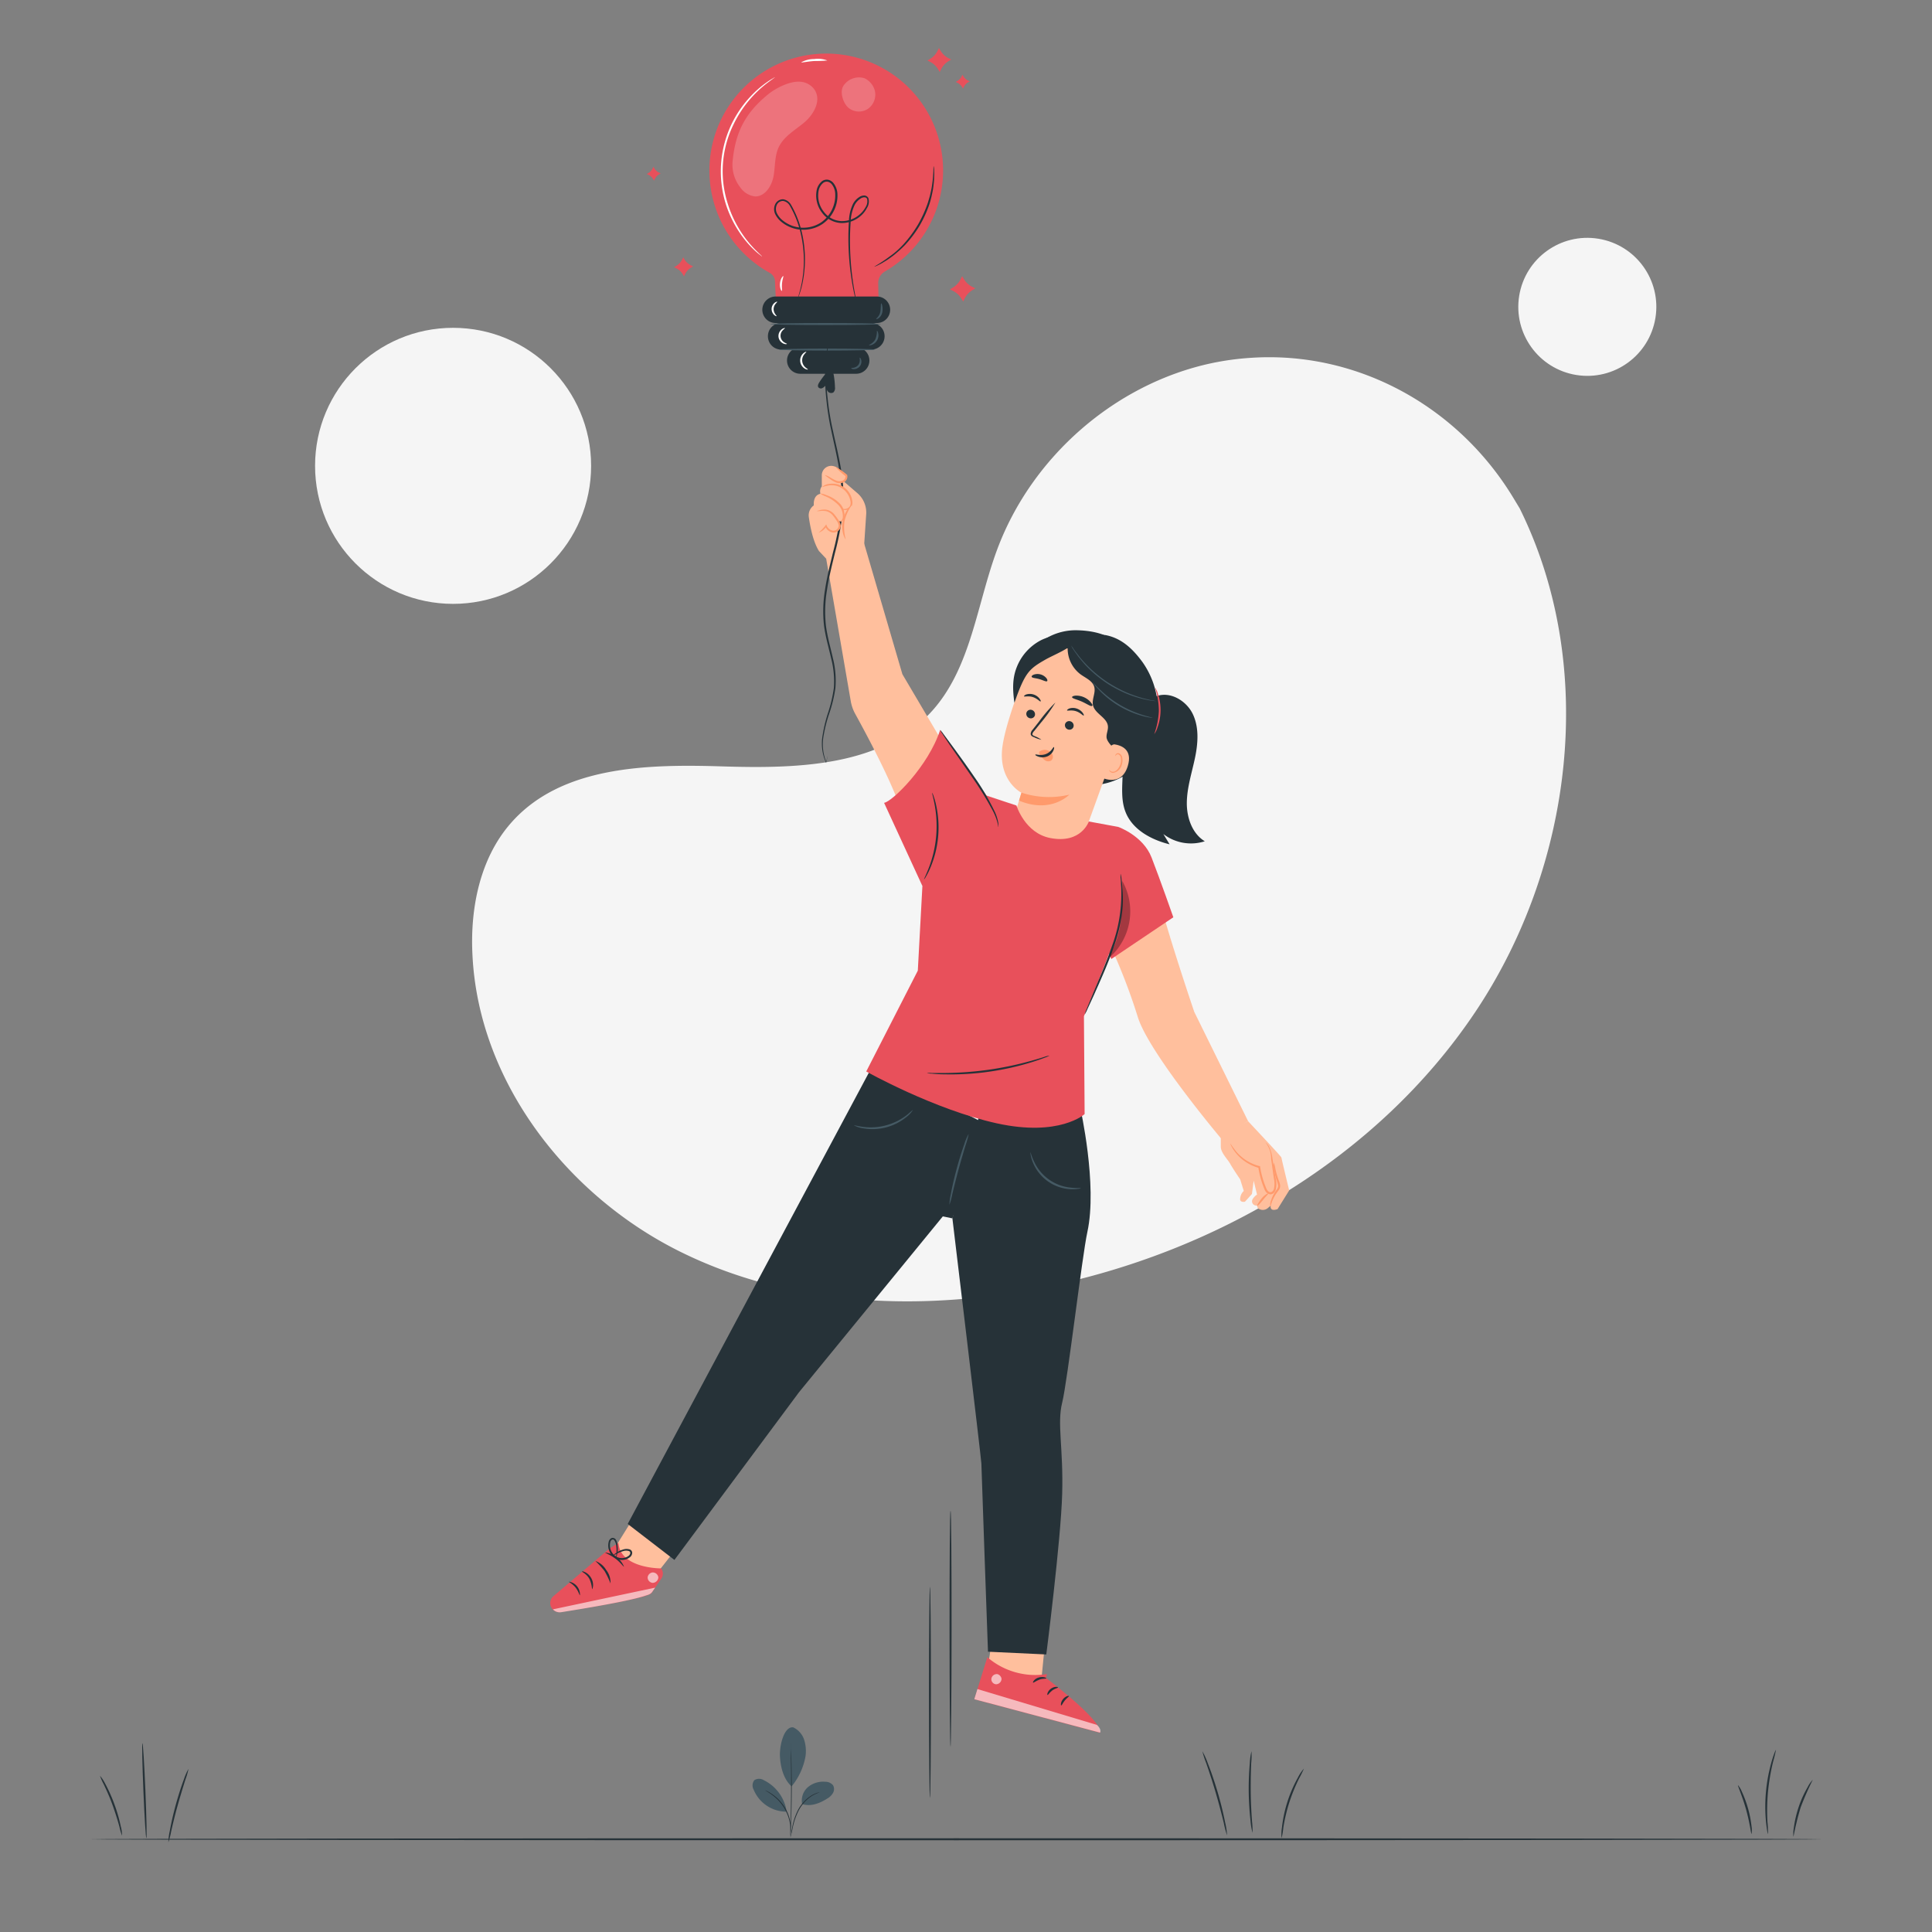 <svg xmlns="http://www.w3.org/2000/svg" viewBox="0 0 500 500"><rect x="0" y="0" width="500" height="500" fill="#808080" stroke="none"/><g id="freepik--background-simple--inject-84"><path d="M393.28,131.54l-1.7-2.81c-14.34-23.62-40.27-37.87-67.6-36.14A71.11,71.11,0,0,0,313.52,94c-24.85,5.32-46.47,24.11-55.44,48.18-5.27,14.15-6.74,30.45-16.74,41.68-13,14.62-35.12,15.08-54.55,14.48s-41.55-.09-54.5,14.59c-8.12,9.19-10.7,22.26-10,34.58,1.73,32.59,24.44,61.74,53.33,76.22s62.9,15.79,94.51,9.42c44.29-8.93,86.4-33.45,111.72-71.32S413.53,172.41,393.28,131.54Z" style="fill:#f5f5f5"></path><circle cx="117.26" cy="120.56" r="35.72" style="fill:#f5f5f5"></circle><circle cx="410.76" cy="79.4" r="17.86" transform="translate(266.95 472.27) rotate(-80.83)" style="fill:#f5f5f5"></circle></g><g id="freepik--Floor--inject-84"><path d="M471.72,476c0,.15-100.42.26-224.26.26S23.18,476.14,23.18,476s100.39-.26,224.28-.26S471.72,475.85,471.72,476Z" style="fill:#263238"></path></g><g id="freepik--Plants--inject-84"><path d="M205.31,447.05a5.42,5.42,0,0,1,2.79,3.16,9.57,9.57,0,0,1,.37,4.29,16.89,16.89,0,0,1-3.6,7.81c-2.34-2.05-2.88-5.61-3-7.44-.25-2.88,1-8.25,3.48-7.82" style="fill:#455a64"></path><path d="M207.59,466.89a4.61,4.61,0,0,1,1.49-4.37,6.13,6.13,0,0,1,4.5-1.4,2.57,2.57,0,0,1,2,.89,2,2,0,0,1,0,2,3.89,3.89,0,0,1-1.48,1.45c-2,1.27-4.22,2.13-6.52,1.44" style="fill:#455a64"></path><path d="M204.59,475.42a4.43,4.43,0,0,1,.08-.57c.08-.4.17-.92.29-1.54a16.31,16.31,0,0,1,1.59-4.94,9.89,9.89,0,0,1,3.54-3.76,7.56,7.56,0,0,1,1.44-.64,3.35,3.35,0,0,1,.42-.1c.1,0,.15,0,.15,0a10,10,0,0,0-1.93.88,10.2,10.2,0,0,0-3.44,3.74,17.39,17.39,0,0,0-1.63,4.86c-.14.65-.26,1.18-.35,1.54A3.54,3.54,0,0,1,204.59,475.42Z" style="fill:#263238"></path><path d="M204.68,451.22a.87.87,0,0,1,0,.25c0,.19,0,.43,0,.72,0,.62.07,1.52.11,2.64.07,2.23.13,5.31.11,8.71s-.1,6.48-.19,8.71c0,1.11-.09,2-.13,2.63l-.05.72a.87.87,0,0,1,0,.25s0-.09,0-.25,0-.43,0-.72c0-.65,0-1.54.07-2.64.05-2.23.11-5.3.13-8.7s0-6.48-.06-8.71c0-1.09,0-2,0-2.64v-.71A1,1,0,0,1,204.68,451.22Z" style="fill:#263238"></path><path d="M203.54,468.59a10.74,10.74,0,0,0-5.87-7.88,2.29,2.29,0,0,0-2.45,0,2.23,2.23,0,0,0-.18,2.44,9.19,9.19,0,0,0,8.45,5.71" style="fill:#455a64"></path><path d="M198.05,463.35a2.75,2.75,0,0,1,.5.21c.16.08.35.17.56.3a11.33,11.33,0,0,1,1.53,1.07,8.88,8.88,0,0,1,.87.79,11.82,11.82,0,0,1,1.66,2.12,11.68,11.68,0,0,1,1.08,2.47,8.59,8.59,0,0,1,.28,1.14,8.12,8.12,0,0,1,.14,1c0,.31,0,.6,0,.85a5.93,5.93,0,0,1,0,.63,4,4,0,0,1-.06.54s0-.77-.1-2a8.38,8.38,0,0,0-.17-1,10.78,10.78,0,0,0-.28-1.12A12.69,12.69,0,0,0,203,468a12.34,12.34,0,0,0-1.61-2.1,8.76,8.76,0,0,0-.85-.79,8,8,0,0,0-.79-.63C198.74,463.71,198,463.39,198.05,463.35Z" style="fill:#263238"></path><path d="M311.17,453.23a17.88,17.88,0,0,1,1.37,3c.76,1.92,1.71,4.6,2.6,7.62s1.53,5.8,1.93,7.83a18.3,18.3,0,0,1,.49,3.3,25.62,25.62,0,0,1-.85-3.22c-.49-2-1.19-4.75-2.07-7.76s-1.78-5.7-2.45-7.64A25.62,25.62,0,0,1,311.17,453.23Z" style="fill:#263238"></path><path d="M323.88,453.22a19.89,19.89,0,0,1-.07,3.1c-.08,1.91-.15,4.54-.12,7.46s.19,5.54.32,7.45a23.46,23.46,0,0,1,.15,3.1,15.64,15.64,0,0,1-.52-3.07c-.22-1.9-.43-4.55-.47-7.48a74.8,74.8,0,0,1,.28-7.49A16,16,0,0,1,323.88,453.22Z" style="fill:#263238"></path><path d="M337.45,457.71a24.12,24.12,0,0,1-1.23,2.51,45.76,45.76,0,0,0-2.54,6.22,45,45,0,0,0-1.55,6.53,23.45,23.45,0,0,1-.45,2.76,11.27,11.27,0,0,1,.09-2.81,34.3,34.3,0,0,1,4.12-12.87A10.84,10.84,0,0,1,337.45,457.71Z" style="fill:#263238"></path><path d="M449.79,462a6,6,0,0,1,1,1.69,29.1,29.1,0,0,1,2.51,9,6,6,0,0,1,0,1.94c-.15,0-.45-2.93-1.44-6.42S449.65,462.08,449.79,462Z" style="fill:#263238"></path><path d="M459.62,452.85a31.87,31.87,0,0,1-.76,3.15,55.69,55.69,0,0,0-1.3,7.66,54.08,54.08,0,0,0-.15,7.78,28.06,28.06,0,0,1,.15,3.23,3.12,3.12,0,0,1-.21-.85c-.1-.55-.21-1.36-.31-2.36a41.6,41.6,0,0,1,0-7.84,42.74,42.74,0,0,1,1.45-7.71c.29-1,.54-1.74.75-2.26A3,3,0,0,1,459.62,452.85Z" style="fill:#263238"></path><path d="M469.15,460.6a73.88,73.88,0,0,0-3.15,7.17,78,78,0,0,0-1.86,7.6,8.43,8.43,0,0,1,.1-2.32,29,29,0,0,1,1.27-5.45,28,28,0,0,1,2.31-5.1A7.86,7.86,0,0,1,469.15,460.6Z" style="fill:#263238"></path><path d="M25.88,459.57a9.55,9.55,0,0,1,1.32,2A40.82,40.82,0,0,1,29.63,467a40.55,40.55,0,0,1,1.62,5.64,8.83,8.83,0,0,1,.33,2.42,15.7,15.7,0,0,1-.68-2.33c-.39-1.44-1-3.42-1.76-5.55s-1.63-4-2.27-5.36A13.74,13.74,0,0,1,25.88,459.57Z" style="fill:#263238"></path><path d="M36.86,451.12c.14,0,.49,5.5.77,12.29s.4,12.31.25,12.32-.49-5.5-.77-12.3S36.71,451.12,36.86,451.12Z" style="fill:#263238"></path><path d="M48.78,457.79a17.72,17.72,0,0,1-.8,2.78c-.54,1.7-1.26,4.05-2,6.67s-1.29,5-1.69,6.76a19.38,19.38,0,0,1-.72,2.8,13.93,13.93,0,0,1,.36-2.88c.31-1.76.83-4.18,1.55-6.81s1.51-5,2.13-6.66A14.17,14.17,0,0,1,48.78,457.79Z" style="fill:#263238"></path></g><g id="freepik--Lines--inject-84"><path d="M240.67,465.33c-.14,0-.26-12.24-.26-27.35s.12-27.35.26-27.35.26,12.24.26,27.35S240.81,465.33,240.67,465.33Z" style="fill:#263238"></path><path d="M246,452.13c-.14,0-.26-13.68-.26-30.56S245.81,391,246,391s.27,13.68.27,30.56S246.1,452.13,246,452.13Z" style="fill:#263238"></path></g><g id="freepik--Sparkles--inject-84"><path d="M249,71.47l.46.76a5.21,5.21,0,0,0,2.16,2l.8.39-.76.46a5.3,5.3,0,0,0-2,2.17l-.39.8-.46-.77a5.27,5.27,0,0,0-2.17-2l-.8-.39.77-.47a5.19,5.19,0,0,0,2-2.16Z" style="fill:#E8505B"></path><path d="M243,12.43l.43.72a5,5,0,0,0,2,1.88l.75.38-.72.43a5,5,0,0,0-1.88,2.05l-.38.75-.43-.72a5,5,0,0,0-2-1.88l-.75-.38.72-.43a5,5,0,0,0,1.88-2.05Z" style="fill:#E8505B"></path><path d="M176.82,66.59l.34.57a3.94,3.94,0,0,0,1.62,1.49l.6.3-.57.34a3.93,3.93,0,0,0-1.5,1.63l-.29.59-.35-.57a3.88,3.88,0,0,0-1.62-1.49l-.6-.3.58-.34a3.94,3.94,0,0,0,1.49-1.62Z" style="fill:#E8505B"></path><path d="M249.08,19.34l.25.42a2.86,2.86,0,0,0,1.18,1.08l.43.22-.41.25a2.82,2.82,0,0,0-1.09,1.18l-.22.43-.25-.41a2.82,2.82,0,0,0-1.18-1.09l-.43-.22.41-.25a2.82,2.82,0,0,0,1.09-1.18Z" style="fill:#E8505B"></path><path d="M169.11,43.16l.25.42a2.89,2.89,0,0,0,1.18,1.09l.44.21-.42.25a2.8,2.8,0,0,0-1.08,1.18l-.22.44-.25-.42a2.89,2.89,0,0,0-1.18-1.09l-.44-.21.42-.25a2.89,2.89,0,0,0,1.09-1.18Z" style="fill:#E8505B"></path></g><g id="freepik--character-2--inject-84"><path d="M213.83,144.67l6.35,36.8a10.47,10.47,0,0,0,1.16,3.3c2.76,5,11.29,20.82,12.64,27.74l2.83,7.67,5.17,9.7s16.76-7.95,13.94-19.66l-3.77-4.2-18.61-31.53-9.9-33.84Z" style="fill:#ffbf9d"></path><path d="M218.33,124.56s.81-.47.75-1.2c0-.46-1.47-1.57-2.53-2.34a2.46,2.46,0,0,0-2.32-.29h0a2.46,2.46,0,0,0-1.55,2.28v2.88a2.05,2.05,0,0,0-.33,1.91s-1.91.11-1.74,3a3.14,3.14,0,0,0-1.29,3c.28,2,1,6.23,2.63,8.81l2.59,2.75,9.09-4.15.54-8.12a6.63,6.63,0,0,0-2.24-5.43Z" style="fill:#ffbf9d"></path><path d="M183.6,44.76A30.24,30.24,0,1,1,229,70.27a3.44,3.44,0,0,0-1.72,3.06c.06,2.89.11,5.52.11,5.52l-26.49.55s-.19-3.23-.33-6.58a2.63,2.63,0,0,0-1.32-2.18A30.2,30.2,0,0,1,183.6,44.76Z" style="fill:#E8505B"></path><g style="opacity:0.2"><path d="M195.46,50.84a5.38,5.38,0,0,1-3.85-2.31,9.52,9.52,0,0,1-2-6.93c.73-7.3,3.17-12.26,9.09-17.12,2-1.65,5.66-3.54,8.37-3.33a4.87,4.87,0,0,1,3.51,1.77c2.21,2.79.16,6.55-2.38,8.73-2.36,2-5.32,3.61-6.66,6.42-1.1,2.32-.88,5-1.35,7.54S198,50.85,195.46,50.84Z" style="fill:#fff"></path></g><g style="opacity:0.2"><path d="M218.19,22.35a4.81,4.81,0,0,1,5.51-2.11,4.93,4.93,0,0,1,2.73,3.32,4.5,4.5,0,0,1-1.9,4.67,4.27,4.27,0,0,1-5-.37C218.2,26.66,217.33,23.92,218.19,22.35Z" style="fill:#fff"></path></g><path d="M226.94,83.6H200.72a3.44,3.44,0,0,1-3.43-3.43h0a3.43,3.43,0,0,1,3.43-3.43h26.22a3.42,3.42,0,0,1,3.43,3.43h0A3.43,3.43,0,0,1,226.94,83.6Z" style="fill:#263238"></path><path d="M225.49,90.47H202.17A3.43,3.43,0,0,1,198.74,87h0a3.43,3.43,0,0,1,3.43-3.43h23.32A3.44,3.44,0,0,1,228.93,87h0A3.44,3.44,0,0,1,225.49,90.47Z" style="fill:#263238"></path><path d="M221.52,96.73h-14.4a3.43,3.43,0,0,1-3.44-3.43h0a3.43,3.43,0,0,1,3.44-3.43h14.4A3.43,3.43,0,0,1,225,93.3h0A3.43,3.43,0,0,1,221.52,96.73Z" style="fill:#263238"></path><path d="M215.39,95.33l-1.67,1.34A20.93,20.93,0,0,0,212,99c-.23.37-.45.84-.22,1.21a.84.84,0,0,0,1,.25,2.5,2.5,0,0,0,.85-.67,3,3,0,0,0,.61,1.5,1.1,1.1,0,0,0,1.46.25,1.55,1.55,0,0,0,.39-1.3A21.16,21.16,0,0,0,215.39,95.33Z" style="fill:#263238"></path><path d="M200.58,20s-.62.44-1.72,1.25a29.67,29.67,0,0,0-9.05,11,27.51,27.51,0,0,0-1.48,20.42A29.45,29.45,0,0,0,192,60.38a29,29,0,0,0,3.68,4.47c1,1,1.56,1.46,1.52,1.49s-.16-.09-.45-.32a14.83,14.83,0,0,1-1.21-1,26.09,26.09,0,0,1-3.84-4.4,28.94,28.94,0,0,1-3.85-7.78A28.29,28.29,0,0,1,194.3,24.9a26.42,26.42,0,0,1,4.44-3.81,15,15,0,0,1,1.35-.84A1.85,1.85,0,0,1,200.58,20Z" style="fill:#fff"></path><path d="M214.12,15.65a33.65,33.65,0,0,1-3.39.14c-1.85.13-3.33.48-3.37.34a6.75,6.75,0,0,1,3.34-.85A7,7,0,0,1,214.12,15.65Z" style="fill:#fff"></path><path d="M201,81.81c0,.06-.32,0-.65-.3a2.14,2.14,0,0,1-.66-1.61,2.08,2.08,0,0,1,.78-1.54c.36-.28.65-.31.67-.25s-.17.22-.41.51a2.24,2.24,0,0,0-.52,1.3,2.33,2.33,0,0,0,.41,1.35C200.81,81.58,201,81.74,201,81.81Z" style="fill:#fff"></path><path d="M203.65,89c0,.06-.36.15-.88-.08a2.18,2.18,0,0,1-1.29-1.71,2.21,2.21,0,0,1,.85-2c.45-.34.82-.34.83-.28s-.27.2-.59.56a2,2,0,0,0,.37,3.09C203.34,88.85,203.65,88.9,203.65,89Z" style="fill:#fff"></path><path d="M209.08,95.61c0,.06-.38.06-.87-.25a2.49,2.49,0,0,1-.33-3.91c.42-.39.78-.45.8-.39s-.24.25-.53.64a2.42,2.42,0,0,0,.29,3.37C208.8,95.4,209.1,95.53,209.08,95.61Z" style="fill:#fff"></path><path d="M228,83.86c0,.15-6.43.26-14.35.26s-14.36-.11-14.36-.26,6.43-.26,14.36-.26S228,83.72,228,83.86Z" style="fill:#455a64"></path><path d="M226.41,90.47c0,.14-5.56.26-12.42.26s-12.42-.12-12.42-.26,5.56-.26,12.42-.26S226.41,90.32,226.41,90.47Z" style="fill:#455a64"></path><path d="M222.51,92.55c.05,0,.26.16.37.6a1.91,1.91,0,0,1-.38,1.67,2,2,0,0,1-1.55.72c-.45,0-.69-.19-.67-.25s.28-.05.64-.12a2.07,2.07,0,0,0,1.18-.68,2,2,0,0,0,.42-1.29C222.52,92.83,222.44,92.59,222.51,92.55Z" style="fill:#455a64"></path><path d="M226.94,85.58c.06,0,.25.21.34.67a2.64,2.64,0,0,1-1.65,3c-.45.17-.74.13-.75.07s1.06-.42,1.66-1.51A5.34,5.34,0,0,0,226.94,85.58Z" style="fill:#455a64"></path><path d="M228.09,78.52c.07,0,.16.24.24.65a4.23,4.23,0,0,1,0,1.68,2.52,2.52,0,0,1-.9,1.47c-.37.27-.67.29-.68.22s.19-.2.43-.49a3.08,3.08,0,0,0,.64-1.31C228,79.59,227.91,78.53,228.09,78.52Z" style="fill:#455a64"></path><path d="M241.63,43a5.38,5.38,0,0,1,.13,1.25,14.21,14.21,0,0,1,0,1.48,18.39,18.39,0,0,1-.14,2,18.85,18.85,0,0,1-.38,2.36,24.09,24.09,0,0,1-.68,2.65A30.08,30.08,0,0,1,238,58.38a30.13,30.13,0,0,1-3.76,5,26.25,26.25,0,0,1-2,1.88,20.06,20.06,0,0,1-1.87,1.48,16.72,16.72,0,0,1-1.65,1.07,10.58,10.58,0,0,1-1.3.72,6.54,6.54,0,0,1-1.15.5c0-.1,1.58-.85,3.88-2.59A20.4,20.4,0,0,0,232,65a26.08,26.08,0,0,0,1.92-1.89,31.61,31.61,0,0,0,3.66-5,32.29,32.29,0,0,0,2.54-5.61c.27-.91.55-1.77.71-2.6a20.74,20.74,0,0,0,.43-2.3C241.66,44.76,241.52,43,241.63,43Z" style="fill:#263238"></path><path d="M202.33,75.29c-.12.07-.6-.8-.47-2s.76-1.93.86-1.84-.25.86-.34,1.9S202.47,75.24,202.33,75.29Z" style="fill:#fff"></path><path d="M221.59,78.08a1.09,1.09,0,0,1-.09-.28c-.05-.22-.12-.5-.21-.85-.18-.75-.43-1.85-.68-3.29a70.52,70.52,0,0,1-1.05-12.31c0-1.31.06-2.67.14-4.1a11.41,11.41,0,0,1,1-4.37,4.63,4.63,0,0,1,1.59-1.82,2.42,2.42,0,0,1,1.22-.46,1.23,1.23,0,0,1,1.22.66,3.09,3.09,0,0,1-.38,2.58,6.61,6.61,0,0,1-1.63,2.06,7.39,7.39,0,0,1-5,1.82,6.49,6.49,0,0,1-4.91-2.59,7.27,7.27,0,0,1-1.51-5.57,4.06,4.06,0,0,1,1.46-2.68,2.06,2.06,0,0,1,1.6-.35,2.41,2.41,0,0,1,1.37.9,4.83,4.83,0,0,1,1,2.92,8.69,8.69,0,0,1-.43,3A9.06,9.06,0,0,1,212.81,58a8.94,8.94,0,0,1-10.41-.44,6,6,0,0,1-1.7-2,3,3,0,0,1-.12-2.6,2.22,2.22,0,0,1,2.11-1.39,2.91,2.91,0,0,1,2,1.37,26.26,26.26,0,0,1,3,8,30.46,30.46,0,0,1,0,12.32,23.45,23.45,0,0,1-1.34,4.32,1,1,0,0,1,.07-.29c.07-.21.15-.49.26-.83.22-.73.52-1.82.81-3.24a30.8,30.8,0,0,0-.13-12.2,26,26,0,0,0-3-7.86A2.48,2.48,0,0,0,202.66,52,1.74,1.74,0,0,0,201,53.11a2.55,2.55,0,0,0,.12,2.2,5.43,5.43,0,0,0,1.58,1.84,8.44,8.44,0,0,0,9.82.4,8.53,8.53,0,0,0,3.23-4.39,8,8,0,0,0,.41-2.79,4.29,4.29,0,0,0-.84-2.61,1.9,1.9,0,0,0-1.06-.72,1.53,1.53,0,0,0-1.2.27,3.54,3.54,0,0,0-1.25,2.34,6.72,6.72,0,0,0,1.4,5.16,6,6,0,0,0,4.53,2.41,6.9,6.9,0,0,0,4.69-1.68A6.48,6.48,0,0,0,224,53.63a2.77,2.77,0,0,0,.4-2.16c-.29-.62-1.22-.46-1.8,0a4.27,4.27,0,0,0-1.45,1.65,11.13,11.13,0,0,0-1,4.2c-.09,1.41-.15,2.77-.17,4.07a74.6,74.6,0,0,0,.88,12.28c.22,1.44.44,2.55.58,3.3.07.35.12.63.16.86A.92.92,0,0,1,221.59,78.08Z" style="fill:#263238"></path><path d="M214.19,195.73a1.7,1.7,0,0,1-.07.39l-.31,1.18,0,.15-.07-.14a12.09,12.09,0,0,1-.82-7.19,37.47,37.47,0,0,1,1.33-5.5,36.49,36.49,0,0,0,1.55-6.56,23.48,23.48,0,0,0-.7-7.65c-.59-2.66-1.43-5.44-1.84-8.45a33.94,33.94,0,0,1,.26-9.36c.48-3.2,1.28-6.42,2.07-9.69a75,75,0,0,0,2.1-11.24,42,42,0,0,0-.58-10.59c-.56-3.35-1.31-6.5-1.94-9.47a67.55,67.55,0,0,1-1.32-8.35,52.2,52.2,0,0,1,.09-12.21A16.66,16.66,0,0,1,215,86.7l-.06.29-.23.83a29.28,29.28,0,0,0-.58,3.25,54.08,54.08,0,0,0,.08,12.15,69.45,69.45,0,0,0,1.37,8.3c.64,3,1.41,6.11,2,9.48a41.86,41.86,0,0,1,.62,10.71,74.81,74.81,0,0,1-2.1,11.32c-.8,3.28-1.6,6.48-2.07,9.64a33.46,33.46,0,0,0-.28,9.23c.38,3,1.21,5.73,1.8,8.42a23.54,23.54,0,0,1,.65,7.78,36.47,36.47,0,0,1-1.61,6.62,37.17,37.17,0,0,0-1.4,5.45,12.36,12.36,0,0,0,.66,7.09h-.11c.15-.5.27-.88.36-1.17A2.3,2.3,0,0,1,214.19,195.73Z" style="fill:#263238"></path><path d="M211.47,132.26a4,4,0,0,1,5.21,2.28,2.78,2.78,0,0,1,.64,1.64,1.65,1.65,0,0,1-1.73,1.4,2.23,2.23,0,0,1-1.82-1.47,6.16,6.16,0,0,1-1.94,1.76" style="fill:#ffbf9d"></path><path d="M211.83,137.87a12.51,12.51,0,0,0,1.79-1.87l.2-.29.14.33a2.05,2.05,0,0,0,1.55,1.28,1.36,1.36,0,0,0,1.54-1.36,3,3,0,0,0-.6-1.3c-.28-.42-.55-.82-.83-1.16a3.21,3.21,0,0,0-1.91-1.24,5.83,5.83,0,0,0-1.62,0c-.39,0-.61.05-.62,0s.2-.11.59-.21a4.72,4.72,0,0,1,1.7-.16,3.51,3.51,0,0,1,2.22,1.3,12.35,12.35,0,0,1,.9,1.19,3.6,3.6,0,0,1,.69,1.53,1.66,1.66,0,0,1-.66,1.49,1.9,1.9,0,0,1-1.47.4,2.43,2.43,0,0,1-1.85-1.62l.34,0A4.17,4.17,0,0,1,211.83,137.87Z" style="fill:#ff9a6c"></path><path d="M213.53,123a10.07,10.07,0,0,1,1.52.89,5.85,5.85,0,0,0,1.57.81,2.25,2.25,0,0,0,1.71-.13,1.42,1.42,0,0,0,.72-1.49l-2.9-2.33" style="fill:#ffbf9d"></path><path d="M216.15,120.74a16.93,16.93,0,0,1,3.06,2.14l.06.05,0,.09a1.63,1.63,0,0,1-.74,1.7,2.5,2.5,0,0,1-2.25.12,6.68,6.68,0,0,1-1.51-.91,13.77,13.77,0,0,1-1.26-.94c0-.08.63.11,1.47.64a8.37,8.37,0,0,0,1.47.76,2.14,2.14,0,0,0,1.8-.1,1.17,1.17,0,0,0,.54-1.16l.08.14A17.3,17.3,0,0,1,216.15,120.74Z" style="fill:#ff9a6c"></path><path d="M212.73,126.08a5.06,5.06,0,0,1,7.59,3.55,2.22,2.22,0,0,1-.16,1.44,1.73,1.73,0,0,1-1.2.77,2.74,2.74,0,0,1-1.44-.23" style="fill:#ffbf9d"></path><path d="M217.52,131.61s.21,0,.56.08a2.06,2.06,0,0,0,1.38-.21,1.23,1.23,0,0,0,.58-.68,2.13,2.13,0,0,0,.06-1.08,5,5,0,0,0-1.1-2.36,4.8,4.8,0,0,0-2.14-1.5,5.21,5.21,0,0,0-2.14-.26,11,11,0,0,0-2,.48,3.2,3.2,0,0,1,1.94-.85,5.21,5.21,0,0,1,2.34.17A5.14,5.14,0,0,1,219.4,127a5.22,5.22,0,0,1,1.17,2.63,2.51,2.51,0,0,1-.12,1.31,1.7,1.7,0,0,1-.82.85,2.09,2.09,0,0,1-1.6.07C217.67,131.76,217.51,131.63,217.52,131.61Z" style="fill:#ff9a6c"></path><path d="M212.26,127.67a15.3,15.3,0,0,1,3.92,1.9,5.13,5.13,0,0,1,2.2,3.63s0,1.73-1.06,1.75" style="fill:#ffbf9d"></path><path d="M217.32,135s.16,0,.36-.2a1.46,1.46,0,0,0,.44-.95,4.08,4.08,0,0,0-1.29-3.3,10.31,10.31,0,0,0-3.14-2.08,6.18,6.18,0,0,1-1.43-.75,4.55,4.55,0,0,1,1.58.41,8.72,8.72,0,0,1,3.37,2.06,4.16,4.16,0,0,1,1.27,3.74,1.5,1.5,0,0,1-.7,1C217.49,135.05,217.32,135,217.32,135Z" style="fill:#ff9a6c"></path><path d="M220.49,130.7a8.14,8.14,0,0,0-1.63,8.86" style="fill:#ffbf9d"></path><path d="M218.86,139.56c-.05,0-.37-.43-.62-1.28a7.63,7.63,0,0,1,1.21-6.6c.55-.71,1-1,1-1a12.56,12.56,0,0,0-1.9,4.23A12.23,12.23,0,0,0,218.86,139.56Z" style="fill:#ff9a6c"></path><path d="M255,431.31c1.55-.71,1.55-9,1.55-9l14.22-.52-1.25,12.85Z" style="fill:#ffbf9d"></path><path d="M270.94,433.25l-.25,1s14.66,11,14,14.19l-32.55-8.67,3.38-10.89A19,19,0,0,0,270.94,433.25Z" style="fill:#E8505B"></path><g style="opacity:0.6"><path d="M257.89,433.26a1.39,1.39,0,0,0-1.33,1.29,1.32,1.32,0,0,0,1.24,1.34,1.46,1.46,0,0,0,1.4-1.38c-.05-.68-.79-1.4-1.45-1.24" style="fill:#fff"></path></g><g style="opacity:0.6"><path d="M252.15,439.75l.81-2.62,30.9,9.27s1.28,1,.84,2Z" style="fill:#fff"></path></g><path d="M270.78,434.35c0,.16-.87,0-1.79.34s-1.51.87-1.64.77.35-1,1.47-1.33S270.85,434.21,270.78,434.35Z" style="fill:#263238"></path><path d="M273.81,436.7c0,.16-.77.25-1.49.79s-1.07,1.22-1.23,1.17,0-1,.9-1.64S273.84,436.54,273.81,436.7Z" style="fill:#263238"></path><path d="M274.64,441.36c-.15,0-.16-.87.48-1.64s1.48-.93,1.52-.78-.56.5-1.08,1.15S274.8,441.39,274.64,441.36Z" style="fill:#263238"></path><polygon points="171.46 380.75 157.11 403.8 167.76 410.04 183.16 390.4 171.46 380.75" style="fill:#ffbf9d"></polygon><path d="M171.14,405.9s-10.6.11-11.08-6.6l-2.35,1.48L143.33,413a2.37,2.37,0,0,0,1.83,4.22c4.85-.74,22.65-3.58,23.5-5l2.5-3.7a2.28,2.28,0,0,0,0-2.55Z" style="fill:#E8505B"></path><g style="opacity:0.6"><path d="M143.09,416.5l26.46-5.62-.56.8c-.52.92-1.14,1-1.94,1.27-2.38.81-8.37,2.15-21.83,4.29a2.44,2.44,0,0,1-2.13-.74Z" style="fill:#fff"></path></g><g style="opacity:0.6"><path d="M169,406.94a1.44,1.44,0,0,0-1.39,1.31,1.4,1.4,0,0,0,1.31,1.39,1.5,1.5,0,0,0,1.46-1.39,1.45,1.45,0,0,0-1.51-1.3" style="fill:#fff"></path></g><path d="M153.21,411.27a7.12,7.12,0,0,0-.66-2.63c-.72-1.35-2-1.81-1.91-1.94s.36,0,.85.21a3.77,3.77,0,0,1,1.51,1.48,3.71,3.71,0,0,1,.48,2.05C153.43,411,153.27,411.29,153.21,411.27Z" style="fill:#263238"></path><path d="M150.09,412.86c-.15,0-.34-1-1.13-2s-1.76-1.39-1.71-1.53a3.38,3.38,0,0,1,2.84,3.52Z" style="fill:#263238"></path><path d="M158,409.78a24,24,0,0,0-1.53-3.18,22.93,22.93,0,0,0-2.39-2.62,5.34,5.34,0,0,1,2.81,2.34A5.22,5.22,0,0,1,158,409.78Z" style="fill:#263238"></path><path d="M161.49,405.45c-.13.08-.89-1.09-2.23-2.09s-2.66-1.43-2.62-1.57a6,6,0,0,1,4.85,3.66Z" style="fill:#263238"></path><path d="M158.5,402.78s.16-.27.6-.63a6,6,0,0,1,2.12-1.12A2.77,2.77,0,0,1,163,401a.94.94,0,0,1,.61.91,1.52,1.52,0,0,1-.47,1,3.38,3.38,0,0,1-4.29.08,3.88,3.88,0,0,1-1.28-4.13,1.33,1.33,0,0,1,.75-.83,1,1,0,0,1,1,.34,3.4,3.4,0,0,1,.52,1.64,6.46,6.46,0,0,1-.15,2.38,2,2,0,0,1-.31.82,10.75,10.75,0,0,0,.11-3.15,3.11,3.11,0,0,0-.5-1.42.49.49,0,0,0-.57-.19.9.9,0,0,0-.45.57,3.48,3.48,0,0,0,1.14,3.58,2.94,2.94,0,0,0,3.64,0,1.11,1.11,0,0,0,.37-.67.52.52,0,0,0-.34-.51,2.43,2.43,0,0,0-1.46,0A9.12,9.12,0,0,0,158.5,402.78Z" style="fill:#263238"></path><path d="M311.8,217.72c-3.3-2-4.71-6.2-4.65-10.07s1.29-7.62,2.09-11.4,1.13-7.9-.52-11.4-5.85-6-9.47-4.67l-10.35,6.19A47.93,47.93,0,0,1,290.55,200c-.08,3.45-.52,7.05.78,10.25,1.82,4.51,6.64,7.09,11.36,8.26l-1.61-2.66A11.72,11.72,0,0,0,311.8,217.72Z" style="fill:#263238"></path><path d="M285.93,164.33c4.22.74,7.17,3.52,9.73,7a21.79,21.79,0,0,1,.28,24.78,16.8,16.8,0,0,1-11.21,6.9c-6.11.78-12.41-2.49-15.79-7.64a21.17,21.17,0,0,1-2.13-17.77,20.36,20.36,0,0,1,7.09-10.32,15.57,15.57,0,0,1,12-2.91" style="fill:#263238"></path><path d="M292.43,181.9c0-1.73.79-3.35,1.14-5.05.75-3.73-1.1-7.6-3.91-10.16-2.63-2.39-6.49-3.45-10.63-3.57a15.09,15.09,0,0,0-8.17,2,11.87,11.87,0,0,0-5.62,9.29l19.13,3.83a21.44,21.44,0,0,0,4.22,5.58,3.88,3.88,0,0,0,1.78,1,1.79,1.79,0,0,0,1.83-.66A3.71,3.71,0,0,0,292.43,181.9Z" style="fill:#263238"></path><path d="M276.86,168l14.67,9a3.15,3.15,0,0,1,1.74,3.89l-12.42,34.28a11.31,11.31,0,0,1-4.54,5.68l-2.21,1.41a8.31,8.31,0,0,1-12.73-5.62,4.27,4.27,0,0,1-.05-1,7.67,7.67,0,0,1,.13-.83,25.92,25.92,0,0,1,1.58-5.3c.93-3.12,1.33-4.39,1.32-4.36S258.14,202,259.46,193c.65-4.46,3-11.35,5.18-16.93C266.57,171.09,271.93,165.87,276.86,168Z" style="fill:#ffbf9d"></path><path d="M265.66,184.4a1.15,1.15,0,0,0,.71,1.43,1.1,1.1,0,0,0,1.44-.63,1.16,1.16,0,0,0-.71-1.44A1.1,1.1,0,0,0,265.66,184.4Z" style="fill:#263238"></path><path d="M265,180.2c.09.19,1.11-.17,2.29.2s1.85,1.24,2,1.13,0-.34-.27-.74a3.18,3.18,0,0,0-3.45-1.06C265.18,179.9,265,180.12,265,180.2Z" style="fill:#263238"></path><path d="M275.66,187.33a1.15,1.15,0,0,0,.71,1.44,1.1,1.1,0,0,0,1.44-.64,1.15,1.15,0,0,0-.71-1.43A1.1,1.1,0,0,0,275.66,187.33Z" style="fill:#263238"></path><path d="M276.15,183.85c.1.18,1.12-.17,2.29.2s1.86,1.23,2,1.13,0-.35-.26-.74a3.21,3.21,0,0,0-1.57-1.08,3,3,0,0,0-1.88,0C276.31,183.54,276.11,183.76,276.15,183.85Z" style="fill:#263238"></path><path d="M269.52,191.44a8.12,8.12,0,0,0-1.8-.94c-.29-.13-.56-.27-.55-.5a1.67,1.67,0,0,1,.48-.82l1.61-2a41.16,41.16,0,0,0,3.87-5.36,40,40,0,0,0-4.29,5l-1.58,2a1.76,1.76,0,0,0-.52,1.13.79.79,0,0,0,.35.59,2.1,2.1,0,0,0,.49.23A7.84,7.84,0,0,0,269.52,191.44Z" style="fill:#263238"></path><path d="M264.35,205.13a22.71,22.71,0,0,0,12.38.53s-4.72,5-13,1.54Z" style="fill:#ff9a6c"></path><path d="M269.13,194.44a2.22,2.22,0,0,1,2.15-.19,2,2,0,0,1,1.12,1.13,1.29,1.29,0,0,1-.35,1.44,1.51,1.51,0,0,1-1.67-.1,4.48,4.48,0,0,1-1.22-1.37,1.37,1.37,0,0,1-.23-.45.44.44,0,0,1,.14-.44" style="fill:#ff9a6c"></path><path d="M272.73,193.34c-.18-.07-.59,1.21-2,1.78s-2.7,0-2.77.17.23.34.8.54a3.34,3.34,0,0,0,2.28-.07,2.91,2.91,0,0,0,1.57-1.52C272.87,193.72,272.82,193.36,272.73,193.34Z" style="fill:#263238"></path><path d="M277.45,180.42c0,.36,1.24.57,2.57,1.17s2.33,1.33,2.6,1.1,0-.48-.33-.93a4.91,4.91,0,0,0-3.94-1.73C277.78,180.08,277.45,180.25,277.45,180.42Z" style="fill:#263238"></path><path d="M267,175.16c.13.33,1,.31,2,.6s1.75.74,2,.52c.12-.11.08-.42-.2-.78a3,3,0,0,0-3.25-.91C267.12,174.76,266.92,175,267,175.16Z" style="fill:#263238"></path><path d="M296.21,180.48c.08-5.42-4.76-14.56-10-15.91l-9.83,2.17a8.35,8.35,0,0,0,3.35,7.84c1.3.92,3,1.63,3.45,3.16s-.68,3.24-.3,4.83c.53,2.19,3.66,3.14,3.85,5.39.09,1-.45,1.95-.35,2.93.14,1.31,2.53,3.7,3.85,3.72s2-2,2.73-2.93a5.91,5.91,0,0,0,1.43-3.71C294.66,185.4,296.18,183.07,296.21,180.48Z" style="fill:#263238"></path><path d="M286.38,194.45c.2-.64,1.4-1.91,2.06-1.81,1.76.26,4.74,1.34,3.43,5.61-1.78,5.83-7.27,2.84-7.23,2.67S285.68,196.64,286.38,194.45Z" style="fill:#ffbf9d"></path><path d="M287.1,199.25s.08.11.23.24a1,1,0,0,0,.75.24c.69,0,1.51-.85,1.85-1.9a3.46,3.46,0,0,0,.17-1.54,1.24,1.24,0,0,0-.53-1,.55.55,0,0,0-.69.09c-.12.14-.12.27-.16.27s-.09-.13,0-.36a.68.68,0,0,1,.34-.3.81.81,0,0,1,.61,0,1.47,1.47,0,0,1,.78,1.23,3.58,3.58,0,0,1-.14,1.73,2.79,2.79,0,0,1-2.25,2.07,1.16,1.16,0,0,1-.89-.44C287.07,199.4,287.08,199.26,287.1,199.25Z" style="fill:#ff9a6c"></path><path d="M298.71,190a5.51,5.51,0,0,0,.82-1.65,13.31,13.31,0,0,0,.15-8.78,5.26,5.26,0,0,0-.77-1.67,19.84,19.84,0,0,1,1,6.07A20.23,20.23,0,0,1,298.71,190Z" style="fill:#E8505B"></path><path d="M278.66,165.6c-1.36,2.15-6,3.88-8.19,5.15-4.21,2.41-5.21,3.36-7.94,11.13-.45-3.18-.59-6.19.59-9.18a13.35,13.35,0,0,1,6.26-7,10.38,10.38,0,0,1,9.28-.05" style="fill:#263238"></path><path d="M299.17,181.45a7.46,7.46,0,0,1-1.07-.11,11.34,11.34,0,0,1-1.23-.21c-.48-.1-1-.2-1.62-.37a29.39,29.39,0,0,1-4.08-1.41,32.36,32.36,0,0,1-4.66-2.5,33.13,33.13,0,0,1-4.16-3.28,29.7,29.7,0,0,1-2.92-3.19c-.39-.47-.7-.94-1-1.34s-.51-.75-.69-1a6.25,6.25,0,0,1-.52-.94,5.81,5.81,0,0,1,.64.86c.19.28.43.63.73,1s.62.83,1,1.29a32.57,32.57,0,0,0,2.95,3.1,33.9,33.9,0,0,0,4.12,3.22,35.3,35.3,0,0,0,4.6,2.51,32.74,32.74,0,0,0,4,1.46c.58.19,1.12.3,1.59.42s.88.21,1.22.27A6,6,0,0,1,299.17,181.45Z" style="fill:#455a64"></path><path d="M298.3,185.78a3.48,3.48,0,0,1-.72-.08,17.27,17.27,0,0,1-1.94-.42,24.76,24.76,0,0,1-6-2.55,24.32,24.32,0,0,1-5.12-4.06,17.08,17.08,0,0,1-1.3-1.49,2.34,2.34,0,0,1-.41-.6c.05,0,.7.76,1.89,1.91a28,28,0,0,0,5.12,3.92,28.29,28.29,0,0,0,5.9,2.62C297.3,185.52,298.31,185.71,298.3,185.78Z" style="fill:#455a64"></path><polygon points="225.83 275.8 162.45 394.4 174.54 403.71 206.79 360.3 244 314.8 246.48 315.31 255.3 291 225.83 275.8" style="fill:#263238"></polygon><path d="M246.48,315.31s7.5,62.44,7.5,63.47,1.71,48.68,1.71,48.68l15.09.71s3.77-29.51,4.11-41.51-1.37-18.17,0-23.65,5.16-38,6.52-44.18c2.67-12.24-1.84-32.14-1.84-32.14L271.18,291l-17.91-1.78Z" style="fill:#263238"></path><path d="M289.39,214l-7.61-1.4s-1.92,5.82-9.93,4.29c-6.61-1.25-8.79-8.42-8.79-8.42l-9.24-3.06L236.1,215.54l3.24,2.25-1.81,33.41-13.35,26.1s17.48,9.82,33.76,13.41,22.76-2.39,22.76-2.39L280.52,263s7.43-17.61,8.87-23.11S289.39,214,289.39,214Z" style="fill:#E8505B"></path><path d="M290.89,216.5s6.79,3.29,7.95,11,10.24,34.39,10.24,34.39L323,290.15l-7,4.47s-18.62-22.09-21.52-31.36a151.75,151.75,0,0,0-6.18-16.42V221.72Z" style="fill:#ffbf9d"></path><path d="M323,290.15c.21.29,8.64,9.15,8.64,9.44s2,8.49,2,8.49l-3,4.82s-2,.86-1.8-.87l-.68.58a2,2,0,0,1-2.31.26c-.34-.2-.57-.46-.44-.81l-.48-.08a1.09,1.09,0,0,1-.73-1.67.47.47,0,0,1,.06-.09,3.51,3.51,0,0,1,1.06-1.06l-.87-3.6L324,309l-1.8,2s-1.51.36-1.22-1a2.82,2.82,0,0,1,.91-1.78l-.93-3s-1.92-2.81-2.57-4-2.45-2.88-2.45-4.46v-2.66Z" style="fill:#ffbf9d"></path><path d="M327.44,295.64s.1.05.27.19a3.22,3.22,0,0,1,.6.74,9.19,9.19,0,0,1,1,3.31c.24,1.47.51,3.16.82,5a6.42,6.42,0,0,1,0,3.11,2,2,0,0,1-.48.75,1.24,1.24,0,0,1-.91.35,1.8,1.8,0,0,1-1.42-1.13,23.55,23.55,0,0,1-1.67-5.9l.17.2a11.59,11.59,0,0,1-6-3.9,10.42,10.42,0,0,1-1.13-1.73,2.33,2.33,0,0,1-.27-.68,27.53,27.53,0,0,0,1.63,2.22,11.75,11.75,0,0,0,5.9,3.62l.16,0,0,.16a24.24,24.24,0,0,0,1.66,5.73c.23.46.58.85,1,.86s.73-.35.9-.78a6.19,6.19,0,0,0,0-2.84c-.26-1.87-.5-3.57-.7-5a6.63,6.63,0,0,0-1.49-4.3Z" style="fill:#ff9a6c"></path><path d="M328.26,308.86c.06.12-.64.72-1.37,1.65s-1.41,1.66-1.53,1.55.37-.92,1.13-1.88S328.19,308.72,328.26,308.86Z" style="fill:#ff9a6c"></path><path d="M329.66,300.88a9.34,9.34,0,0,1,.43,1.73c.12.53.28,1.16.5,1.84.1.34.22.7.36,1.07a5.06,5.06,0,0,1,.35,1.24,1.89,1.89,0,0,1-.41,1.31c-.24.33-.46.61-.66.91a11.5,11.5,0,0,0-.89,1.66c-.42,1-.48,1.67-.56,1.66a3,3,0,0,1,.22-1.79,8.45,8.45,0,0,1,.83-1.79c.35-.66,1.06-1.22.95-1.92a5.46,5.46,0,0,0-.31-1.11c-.13-.38-.25-.75-.34-1.1a13.39,13.39,0,0,1-.4-1.91A4.62,4.62,0,0,1,329.66,300.88Z" style="fill:#ff9a6c"></path><path d="M289.39,214s6.44,2.27,8.63,7.91,5.64,15.48,5.64,15.48l-16.05,10.8-.9-2-3.4-26.76Z" style="fill:#E8505B"></path><path d="M255.31,205.9l-12-17c-3,9.34-12.4,18.59-14.51,18.87l9.89,21.47Z" style="fill:#E8505B"></path><path d="M290,226.11a7.3,7.3,0,0,1,.26,1.48c.07.48.14,1.07.18,1.75s.12,1.47.13,2.34a30.76,30.76,0,0,1-.41,6.09,43.59,43.59,0,0,1-1.88,7.22c-1.75,5-3.77,9.33-5.16,12.49l-1.71,3.72a9.59,9.59,0,0,1-.69,1.34,7.73,7.73,0,0,1,.5-1.42c.41-1,.93-2.25,1.56-3.78,1.31-3.2,3.28-7.56,5-12.52a38.55,38.55,0,0,0,2.41-13.14c0-.86,0-1.63-.05-2.32s-.05-1.27-.09-1.75A8.09,8.09,0,0,1,290,226.11Z" style="fill:#263238"></path><path d="M241.25,205.18a3.36,3.36,0,0,1,.36.84,18.5,18.5,0,0,1,.67,2.4,26.79,26.79,0,0,1-1.51,16.17,19.36,19.36,0,0,1-1.11,2.24,3.64,3.64,0,0,1-.51.76c-.08-.05.54-1.19,1.28-3.13a30.07,30.07,0,0,0,1.49-16C241.56,206.44,241.16,205.2,241.25,205.18Z" style="fill:#263238"></path><path d="M258.31,214c-.06,0,0-.42-.18-1.13a13.66,13.66,0,0,0-1.12-2.9,82.09,82.09,0,0,0-5.43-8.83c-2.28-3.29-4.34-6.27-5.93-8.55-.74-1.11-1.34-2-1.74-2.64a4.64,4.64,0,0,1-.57-1,5,5,0,0,1,.74.9l1.87,2.53c1.58,2.15,3.76,5.12,6.06,8.48a62.91,62.91,0,0,1,5.33,9,11.41,11.41,0,0,1,1,3,3,3,0,0,1,0,.87C258.35,213.87,258.33,214,258.31,214Z" style="fill:#263238"></path><path d="M271.61,273.18a5.38,5.38,0,0,1-1.16.52c-.76.3-1.88.7-3.28,1.14A71.3,71.3,0,0,1,256,277.35a69.92,69.92,0,0,1-11.41.69c-1.46,0-2.64-.1-3.46-.18a5.33,5.33,0,0,1-1.26-.17,7,7,0,0,1,1.27,0c.82,0,2,0,3.45,0a87.45,87.45,0,0,0,11.33-.85,85.82,85.82,0,0,0,11.12-2.35c1.4-.39,2.53-.73,3.31-1A6.82,6.82,0,0,1,271.61,273.18Z" style="fill:#263238"></path><path d="M250.69,293.47a18,18,0,0,1-.73,2.69c-.5,1.64-1.18,3.92-1.87,6.44s-1.25,4.84-1.65,6.51a16.85,16.85,0,0,1-.73,2.69,13.27,13.27,0,0,1,.37-2.77c.31-1.7.82-4,1.51-6.56s1.43-4.81,2-6.43A12.09,12.09,0,0,1,250.69,293.47Z" style="fill:#455a64"></path><path d="M279.73,307.49a1.83,1.83,0,0,1-.68.18,9.27,9.27,0,0,1-1.91.1,11.16,11.16,0,0,1-9.86-7,9,9,0,0,1-.54-1.84c-.08-.45-.09-.7-.05-.7s.26,1,.93,2.39a11.68,11.68,0,0,0,9.54,6.74C278.73,307.56,279.72,307.4,279.73,307.49Z" style="fill:#455a64"></path><path d="M236.24,287.29a6.62,6.62,0,0,1-1.67,1.8A13.86,13.86,0,0,1,223.35,292a6.4,6.4,0,0,1-2.33-.77c0-.08.92.22,2.39.41a15.38,15.38,0,0,0,5.73-.36,15.56,15.56,0,0,0,5.2-2.45C235.54,287.92,236.17,287.23,236.24,287.29Z" style="fill:#455a64"></path><g style="opacity:0.3"><path d="M290.45,228c.1,6.58.1,13.55-3.26,19.22l0,.54A16,16,0,0,0,290.45,228Z"></path></g></g></svg>